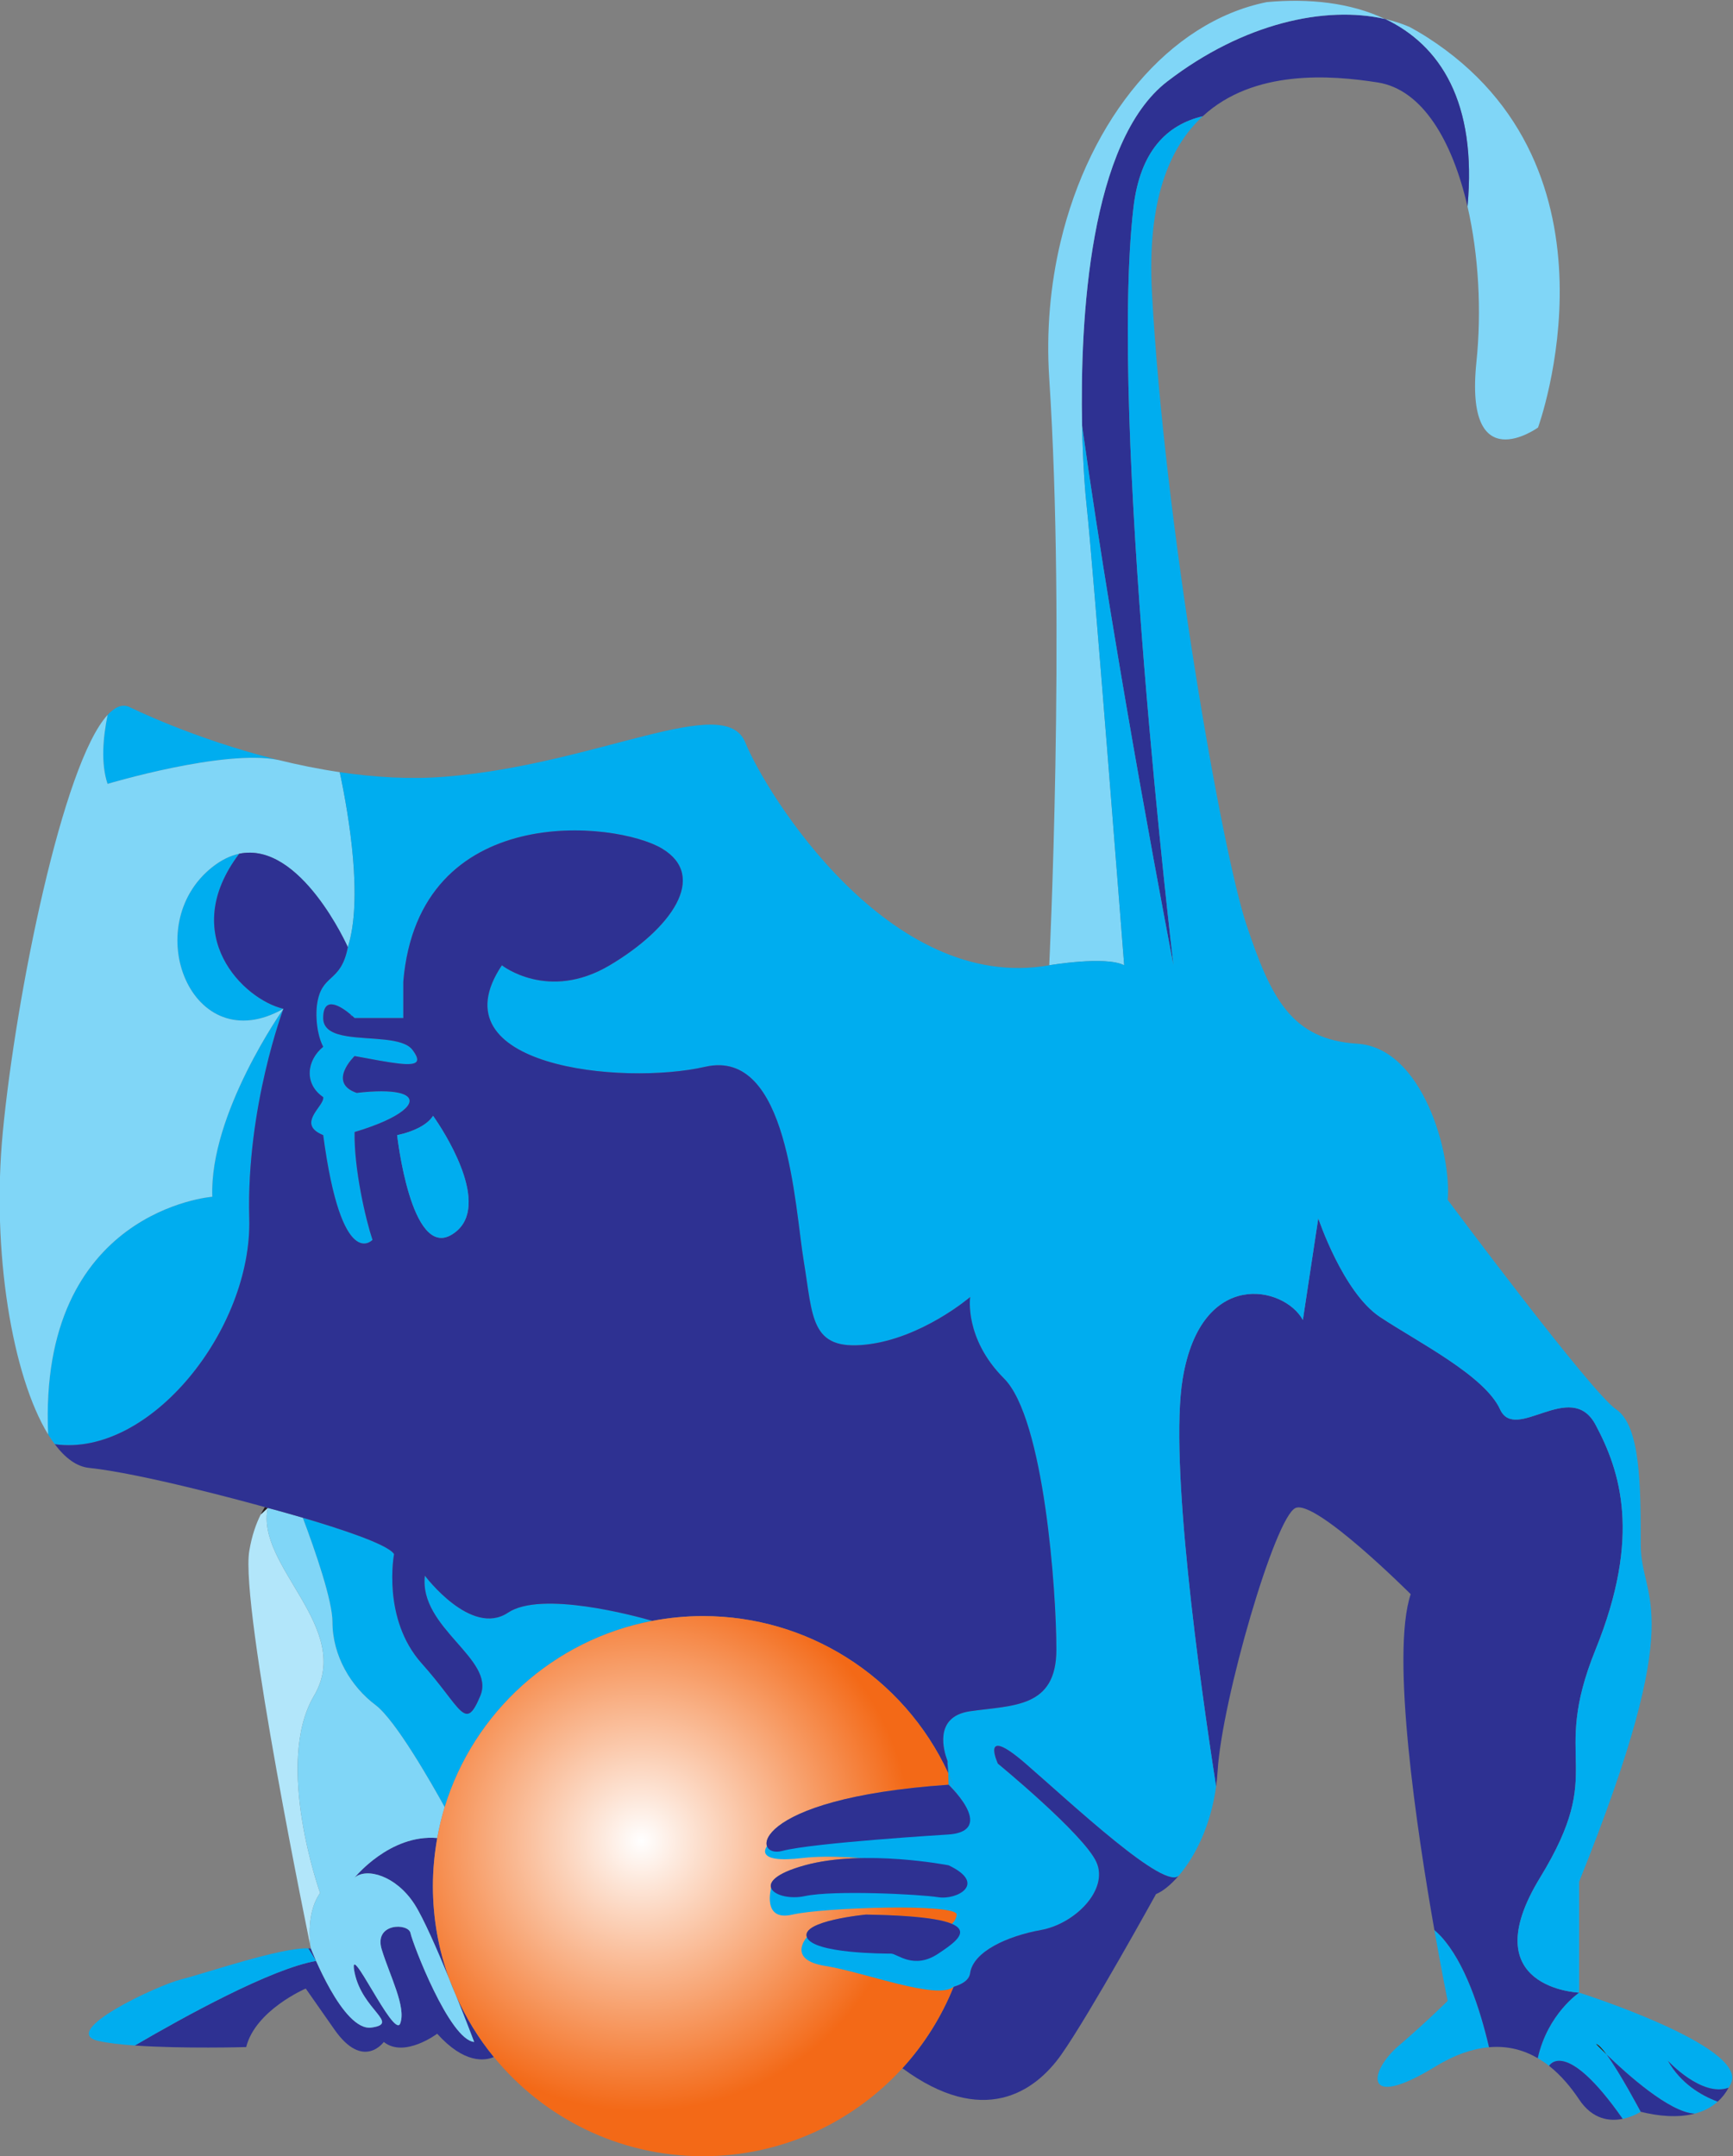 <?xml version="1.0" encoding="utf-8"?>
<svg viewBox="657.287 273.304 822.782 1023.535" width="82.278" height="102.353" xmlns="http://www.w3.org/2000/svg">
  <rect x="657.287" y="273.304" width="822.782" height="1023.535" fill="#808080" stroke="none"/>
  <defs>
    <clipPath clipPathUnits="userSpaceOnUse" id="clipPath294">
      <path d="m 8272.9,4438.33 c -65.84,10.64 -373.07,25.94 -475.47,3.99 -102.43,-21.94 -212.16,51.23 0,109.72 212.12,58.52 512.08,0 512.08,0 138.99,-65.83 29.23,-124.33 -36.61,-113.71 z m 0,-200.84 c -87.79,-58.55 -146.29,0 -168.23,0 -21.95,0 -278,0 -299.95,58.55 -21.95,58.55 210.37,80.45 210.37,80.45 451.76,-7.34 345.59,-80.45 257.81,-139 z m 101.24,446.19 c -2.28,-2.23 -4.68,-4.41 -7.68,-6.34 -12.25,-7.93 -30.08,-13.71 -56.95,-15.56 0,0 -482.84,-29.33 -592.57,-58.55 -109.72,-29.23 -124.39,186.19 592.52,235.74 0,0 0.05,3.04 0,8.18 -0.08,6.91 -0.38,18.3 -1.2,32.88 -78.65,170.55 -205.65,314.09 -363.6,413.1 -147.91,92.71 -322.66,146.5 -510.09,146.5 -61.55,0 -121.69,-6.04 -180.02,-17.11 -352.32,-66.73 -636.59,-325.4 -739.88,-663.28 -10.97,-35.87 -19.67,-72.66 -26.41,-110.12 -10.03,-55.62 -15.51,-112.85 -15.51,-171.34 0,-116.17 20.57,-227.52 58.29,-330.6 7.97,-19.29 15.73,-38.41 23.14,-56.75 35.24,-80.03 80.97,-154.43 135.66,-221.25 176.38,-215.6 444.44,-353.27 744.73,-353.27 281.38,0 534.53,120.87 710.39,313.45 76.97,84.27 138.91,182.33 182.16,289.91 44.57,110.85 69.34,231.76 69.34,358.51 0,70.67 -7.88,139.51 -22.32,205.9 z" id="path292"/>
    </clipPath>
    <radialGradient cx="0" cy="0" r="1" gradientUnits="userSpaceOnUse" gradientTransform="matrix(961.859,0,0,-961.859,7215.16,4638.67)" spreadMethod="pad" id="radialGradient300">
      <stop style="stop-opacity:1;stop-color:#ffffff" offset="0" id="stop296"/>
      <stop style="stop-opacity:1;stop-color:#f36917" offset="1" id="stop298"/>
    </radialGradient>
  </defs>
  <g id="g8" transform="matrix(1.333, 0, 0, -1.333, -1.0658141036401503e-13, 1765.627)">
    <g id="g10" transform="scale(0.1)">
      <path d="m 5940.41,7602.44 c -141.58,32.91 -377.1,261.88 -157.56,552.23 -31.03,-6.52 -63.1,-21.57 -95.84,-47.49 -263.34,-208.49 -74.71,-691.28 253.4,-504.74" style="fill:#00adef;fill-opacity:1;fill-rule:nonzero;stroke:none" id="path232"/>
      <path d="m 10555.2,4098.54 c 0,0 -111.8,-74.72 -147.3,-233.05 l -0.1,-0.34 c 14.1,-8.32 27.8,-17.4 40.6,-27.48 l -0.1,0.05 c 0,0 57.1,104.24 262.1,-188.72 37.4,7.54 64.2,25.24 64.2,25.24 0,0 -71.8,136.22 -121.6,203.98 -23.2,22.46 -37.5,37.42 -37.5,37.42 8.3,-1.33 21.9,-16.08 37.5,-37.42 70.7,-68.45 224.7,-207.19 313.9,-210.63 30.2,7.9 58.2,21.52 81.9,42.71 -60.1,22.57 -131.7,65.18 -177.2,145.43 0,0 120,-130.65 216.2,-95.81 3,5.44 6.1,10.8 8.7,16.72 58.5,131.66 -541.3,321.9 -541.3,321.9" style="fill:#00adef;fill-opacity:1;fill-rule:nonzero;stroke:none" id="path234"/>
      <path d="m 7254.55,5422.52 c -66.26,19.08 -395.96,108.11 -514.17,29.29 -131.67,-87.78 -296.26,131.67 -296.26,131.67 -21.95,-186.54 252.37,-296.27 197.51,-427.93 -54.87,-131.68 -65.84,-43.9 -208.49,115.21 -142.64,159.1 -98.75,389.52 -98.75,389.52 -21.08,35.15 -199.35,92.66 -325.06,129.58 45.09,-119.97 105.61,-295.2 105.61,-370.97 0,-120.69 65.84,-230.42 153.61,-296.27 71.12,-53.31 199.82,-279.45 246.12,-363.38 103.29,337.88 387.56,596.55 739.88,663.28" style="fill:#00adef;fill-opacity:1;fill-rule:nonzero;stroke:none" id="path236"/>
      <path d="m 10157.7,10459.9 v 0 c 39.8,-172.8 50.5,-372.3 31.8,-553.22 -43.9,-424.25 219.4,-234.11 219.4,-234.11 0,0 336.5,921.73 -395,1389.93 -20.93,13.4 -41.74,25.4 -62.58,36.8 -27.3,11.7 -56.58,21.2 -87.62,28.3 196.3,-93.2 328.3,-295.7 294,-667.7" style="fill:#80d6f7;fill-opacity:1;fill-rule:nonzero;stroke:none" id="path238"/>
      <path d="m 5818.68,6856.29 c -10.97,395.02 121.73,746.15 121.73,746.15 0,0 -264.37,-373.08 -253.4,-669.33 0,0 -620.68,-47.49 -584.63,-846.7 7.67,-12.51 15.59,-24 23.65,-34.71 338.74,-47.49 703.62,409.58 692.65,804.59" style="fill:#00adef;fill-opacity:1;fill-rule:nonzero;stroke:none" id="path240"/>
      <path d="m 10039.7,4321.66 c 26.5,-150.56 47.3,-252.41 47.3,-252.41 0,0 -73.1,-73.16 -175.54,-160.95 -102.44,-87.77 -131.67,-234.06 131.64,-73.12 71.1,43.47 134.5,63.95 191.3,68.97 -31.9,136.26 -85.9,302.69 -171.7,395.53 -6.8,7.42 -14.7,14.7 -23,21.98" style="fill:#00adef;fill-opacity:1;fill-rule:nonzero;stroke:none" id="path242"/>
      <path d="m 6619.68,3922.97 c -87.78,7.33 -219.46,351.12 -226.74,387.69 -7.33,36.56 -131.68,36.56 -102.44,-58.52 29.23,-95.06 87.78,-204.83 65.84,-263.34 -21.95,-58.5 -190.18,314.52 -162.45,180.62 27.69,-133.89 162.45,-180.62 60.05,-195.28 -102.4,-14.65 -215.81,281.65 -215.81,281.65 -2.74,0.35 -6.17,0.26 -9.25,0.38 l 27.8,-44.7 c -159.91,-27.81 -467.39,-197.08 -645.7,-301.23 169.82,-12 396.73,-5.58 396.73,-5.58 32.92,131.68 212.16,208.49 212.16,208.49 0,0 0,0 102.4,-146.33 102.39,-146.33 175.56,-43.9 175.56,-43.9 73.17,-58.54 190.17,29.28 190.17,29.28 96.96,-107.75 170,-96.44 201.84,-83.02 -54.69,66.82 -100.42,141.22 -135.66,221.25 37.21,-92.59 65.5,-167.46 65.5,-167.46" style="fill:#2e3192;fill-opacity:1;fill-rule:nonzero;stroke:none" id="path244"/>
      <path d="m 6193.89,4508.17 c 42.35,36.56 147.78,7.31 213.62,-95.12 31.21,-48.52 80.32,-160.91 123.53,-265.87 -37.72,103.08 -58.29,214.43 -58.29,330.6 0,58.49 5.48,115.72 15.51,171.34 -169,14.58 -294.37,-140.95 -294.37,-140.95" style="fill:#2e3192;fill-opacity:1;fill-rule:nonzero;stroke:none" id="path246"/>
      <path d="m 9088.52,10905.2 c -275.48,-211.8 -311.56,-841 -303.51,-1226.2 122.8,-877.43 325.45,-1921.58 325.45,-1921.58 0,0 -230.42,1940.78 -142.65,2697.88 23.41,201.9 119.34,295.8 246.89,325.9 181.52,167.6 455.79,146.8 623.63,120.3 159.41,-25.2 265.77,-209.2 319.37,-441.6 34.3,372 -97.7,574.5 -294,667.7 -211.89,48.3 -503.78,-13.8 -775.18,-222.4" style="fill:#2e3192;fill-opacity:1;fill-rule:nonzero;stroke:none" id="path248"/>
      <path d="m 8934.9,7757.42 c 0,0 -113.37,1457.99 -133.48,1633.55 -5.26,45.86 -13.58,151.81 -16.41,288.03 -8.05,385.2 28.03,1014.4 303.51,1226.2 271.4,208.6 563.29,270.7 775.18,222.4 -123.34,58.5 -271.73,73.9 -421.06,60.1 -350.27,-71 -630.28,-415.7 -734.39,-854 -36.39,-153.1 -51.35,-317.5 -40.33,-485.57 58.5,-892.42 0,-2090.71 0,-2090.71 0,0 201.14,34.29 266.98,0" style="fill:#80d6f7;fill-opacity:1;fill-rule:nonzero;stroke:none" id="path250"/>
      <path d="m 10555.2,4098.54 c 0,0 -380.4,14.61 -139,409.63 241.4,395.01 32.9,405.97 197.5,811.96 164.6,406 87.8,636.42 0,801 -87.8,164.59 -285.3,-65.83 -340.1,54.86 -54.9,120.71 -296.31,241.41 -427.97,329.19 -131.67,87.77 -219.46,351.11 -219.46,351.11 l -54.86,-362.09 c -65.83,120.71 -362.1,186.54 -427.93,-208.48 -48.95,-293.73 59.79,-1072.48 118.81,-1452.67 2.39,18 4.45,36.4 5.57,55.46 14.62,248.69 204.79,907.09 277.96,936.37 73.16,29.27 409.63,-307.24 409.63,-307.24 -71.88,-215.65 21.94,-841.59 84.35,-1195.98 8.3,-7.28 16.2,-14.56 23,-21.98 85.8,-92.84 139.8,-259.27 171.7,-395.53 67.1,5.87 124.6,-10.46 173.4,-39 l 0.1,0.34 c 35.5,158.33 147.3,233.05 147.3,233.05" style="fill:#2e3192;fill-opacity:1;fill-rule:nonzero;stroke:none" id="path252"/>
      <path d="m 10448.3,3837.72 0.1,-0.05 c 43.5,-34.45 78.9,-77.7 106.8,-119.53 48.2,-72.37 109.6,-78.35 155.2,-69.14 -205,292.96 -262.1,188.72 -262.1,188.72" style="fill:#2e3192;fill-opacity:1;fill-rule:nonzero;stroke:none" id="path254"/>
      <path d="m 10615.5,3915.64 c 0,0 14.3,-14.96 37.5,-37.42 -15.6,21.34 -29.2,36.09 -37.5,37.42" style="fill:#231f20;fill-opacity:1;fill-rule:nonzero;stroke:none" id="path256"/>
      <path d="m 10774.6,3674.24 c 61.7,-15.43 131.5,-22.5 192.3,-6.65 -89.2,3.44 -243.2,142.18 -313.9,210.63 49.8,-67.76 121.6,-203.98 121.6,-203.98" style="fill:#2e3192;fill-opacity:1;fill-rule:nonzero;stroke:none" id="path258"/>
      <path d="m 10871.6,3855.73 c 45.5,-80.25 117.1,-122.86 177.2,-145.43 14.9,13.36 28.1,29.78 39,49.62 -96.2,-34.84 -216.2,95.81 -216.2,95.81" style="fill:#2e3192;fill-opacity:1;fill-rule:nonzero;stroke:none" id="path260"/>
      <path d="m 5313.94,8403.44 c 0,0 415.59,124.72 608.42,85.16 -303.34,75.01 -531.61,189.15 -531.61,189.15 -24.95,10.71 -50.67,-0.64 -76.55,-28.59 -16.5,-80.28 -24.61,-172.69 -0.26,-245.72" style="fill:#00adef;fill-opacity:1;fill-rule:nonzero;stroke:none" id="path262"/>
      <path d="m 8309.46,4914.14 c 0,0 -2.1,4.68 -4.8,12.01 0.13,-1.41 0.21,-2.61 0.34,-4.03 1.46,-2.75 3.01,-5.22 4.46,-7.98" style="fill:#231f20;fill-opacity:1;fill-rule:nonzero;stroke:none" id="path264"/>
      <path d="m 5687.01,6933.11 c -10.97,296.25 253.4,669.33 253.4,669.33 -328.11,-186.54 -516.74,296.25 -253.4,504.74 32.74,25.92 64.81,40.97 95.84,47.49 218.67,45.77 386.95,-332.79 386.95,-332.79 53.93,169.48 5.11,463.26 -28.8,623.3 -75.57,11.23 -149.12,26.23 -218.64,43.42 -192.83,39.56 -608.42,-85.16 -608.42,-85.16 -24.35,73.03 -16.24,165.44 0.26,245.72 -159.24,-171.96 -326.14,-994.87 -373.33,-1485.63 -40.98,-425.97 34.29,-870.09 161.51,-1077.12 -36.05,799.21 584.63,846.7 584.63,846.7" style="fill:#80d6f7;fill-opacity:1;fill-rule:nonzero;stroke:none" id="path266"/>
      <path d="m 6071.05,4453.3 c 0,0 -164.59,460.84 -21.94,702.25 142.64,241.39 -208.48,460.85 -164.6,669.33 l -24.94,-23.36 c -16.85,-33.4 -31.81,-75.82 -40.89,-130.26 -32.92,-197.51 219.45,-1415.47 219.45,-1415.47 0,0 -21.94,120.7 32.92,197.51" style="fill:#b2e6fa;fill-opacity:1;fill-rule:nonzero;stroke:none" id="path268"/>
      <path d="m 5874.22,5827.75 c -4.96,-8.02 -9.85,-16.76 -14.65,-26.23 l 24.94,23.36 c 0,0 -3.64,1.02 -10.29,2.87" style="fill:#231f20;fill-opacity:1;fill-rule:nonzero;stroke:none" id="path270"/>
      <path d="m 6185.31,7577.37 c -1.62,1.4 -3.33,2.86 -5.31,4.53 -0.17,-1.45 -0.42,-3 -0.64,-4.49 1.97,0 3.95,0 5.95,-0.04" style="fill:#2e3192;fill-opacity:1;fill-rule:nonzero;stroke:none" id="path272"/>
      <path d="m 6028.88,4256.17 c -96.58,4.24 -366.56,-88.84 -451.6,-110.1 -87.78,-21.96 -438.9,-186.55 -296.26,-219.46 32.92,-7.58 78.95,-12.77 129.96,-16.37 178.31,104.15 485.79,273.42 645.7,301.23 l -27.8,44.7" style="fill:#00adef;fill-opacity:1;fill-rule:nonzero;stroke:none" id="path274"/>
      <path d="m 6400.22,7455.89 c 8.93,-11.83 13.81,-25.25 15.61,-39.22 3.26,8.02 -1.63,20.62 -15.61,39.22" style="fill:#00adef;fill-opacity:1;fill-rule:nonzero;stroke:none" id="path276"/>
      <path d="m 10774.7,5693.2 c 0,204.84 0,424.24 -87.8,482.79 -87.8,58.55 -599.9,746.14 -599.9,746.14 14.6,160.9 -87.75,541.35 -321.83,555.91 -234.07,14.67 -307.23,161 -395.01,424.34 -87.78,263.35 -292.62,1433.73 -336.51,2253.02 -17.4,324.7 61.89,515.8 181.05,625.8 -127.55,-30.1 -223.48,-124 -246.89,-325.9 -87.77,-757.1 142.65,-2697.88 142.65,-2697.88 0,0 -202.65,1044.15 -325.45,1921.58 2.83,-136.22 11.15,-242.17 16.41,-288.03 20.11,-175.56 133.48,-1633.55 133.48,-1633.55 -65.84,34.29 -266.98,0 -266.98,0 -570.58,-101.07 -1009.49,613.1 -1082.65,793.72 -73.17,180.66 -526.69,-78.19 -1067.98,-122.07 -125.72,-10.2 -253.71,-2.15 -376.29,16.11 33.91,-160.04 82.73,-453.82 28.8,-623.3 -25.63,-131.66 -94.94,-90.6 -110.11,-206.84 -1.84,-14.11 -2.36,-31.72 -1.24,-50.58 1.88,-32.88 8.96,-69.44 23.57,-97.38 -58.55,-47.49 -69.52,-131.68 0,-179.17 0.94,-4.79 -0.81,-10.41 -3.9,-16.49 -17.15,-33.96 -79.85,-84.75 3.9,-118.86 65.83,-493.78 175.56,-373.07 175.56,-373.07 -24.43,73.3 -66.05,252.28 -63.73,384.04 22.11,6.47 41.79,13.15 60.27,19.89 136.51,49.72 173.28,103.68 95.05,120.19 -31.06,6.51 -79.76,7.28 -147.86,-0.7 -106.09,36.61 -7.46,131.25 -7.46,131.25 132.36,-24.51 212.38,-40.85 221.98,-17.49 -1.8,13.97 -6.68,27.39 -15.61,39.22 -34.45,45.82 -151.29,35.62 -233.34,48.95 -48.47,7.84 -84.86,23.91 -84.86,64.67 v 0.39 c 0.26,85.17 68.19,37.16 97.98,12 1.98,-1.67 3.69,-3.13 5.31,-4.53 5.24,-4.59 8.58,-7.86 8.58,-7.86 h 102.82 70.6 v 130.01 c 54.86,645.71 757.11,572.24 921.7,473.49 164.58,-98.75 32.92,-285.28 -186.53,-415.59 -219.46,-130.3 -384.05,0 -384.05,0 -241.39,-360.72 427.93,-429.3 724.2,-361.49 296.25,67.8 318.2,-495.74 351.12,-693.25 32.92,-197.5 21.94,-318.2 221.34,-296.25 199.39,21.93 371.17,169.46 371.17,169.46 0,0 -21.94,-147.53 120.7,-290.17 142.65,-142.64 186.54,-757.1 186.37,-965.59 -0.13,-208.48 -153.44,-197.51 -307.07,-219.44 -67.62,-9.69 -90.56,-46.99 -95.05,-85.74 -4.12,-34.97 6.72,-70.81 13.45,-88.8 2.7,-7.33 4.8,-12.01 4.8,-12.01 -1.45,2.76 -3,5.23 -4.46,7.98 1.63,-16.21 2.62,-30.13 3.26,-42.09 10.89,-23.61 21.05,-47.58 30.01,-72.19 29.91,-35.52 67.93,-92.74 35.87,-124.16 14.44,-66.39 22.32,-135.23 22.32,-205.9 0,-126.75 -24.77,-247.66 -69.34,-358.51 33.43,9.9 55.76,25.08 59.14,48.74 10.98,76.81 131.68,131.67 252.38,153.61 120.7,21.95 241.4,142.65 197.5,241.41 -43.89,98.75 -351.12,351.11 -351.12,351.11 0,0 -65.84,142.65 98.75,0 164.59,-142.63 502,-460.33 547.26,-396.9 55.82,65.85 112.13,174.33 131.16,315.81 -59.02,380.19 -167.76,1158.94 -118.81,1452.67 65.83,395.02 362.1,329.19 427.93,208.48 l 54.86,362.09 c 0,0 87.79,-263.34 219.46,-351.11 131.66,-87.78 373.07,-208.48 427.97,-329.19 54.8,-120.69 252.3,109.73 340.1,-54.86 87.8,-164.58 164.6,-395 0,-801 -164.6,-405.99 43.9,-416.95 -197.5,-811.96 -241.4,-395.02 139,-409.63 139,-409.63 v 394.96 c 395,980.2 219.5,994.87 219.5,1199.7" style="fill:#00adef;fill-opacity:1;fill-rule:nonzero;stroke:none" id="path278"/>
      <path d="m 8583.77,4914.14 c -164.59,142.65 -98.75,0 -98.75,0 0,0 307.23,-252.36 351.12,-351.11 43.9,-98.76 -76.8,-219.46 -197.5,-241.41 -120.7,-21.94 -241.4,-76.8 -252.38,-153.61 -3.38,-23.66 -25.71,-38.84 -59.14,-48.74 -43.25,-107.58 -105.19,-205.64 -182.16,-289.91 286.18,-210.63 471.22,-86.93 566.84,49.68 102.4,146.28 336.51,570.57 336.51,570.57 23.49,9.39 52.98,32.53 82.72,67.63 -45.26,-63.43 -382.67,254.27 -547.26,396.9" style="fill:#2e3192;fill-opacity:1;fill-rule:nonzero;stroke:none" id="path280"/>
      <path d="m 6253.94,3974.14 c 102.4,14.66 -32.36,61.39 -60.05,195.28 -27.73,133.9 140.5,-239.12 162.45,-180.62 21.94,58.51 -36.61,168.28 -65.84,263.34 -29.24,95.08 95.11,95.08 102.44,58.52 7.28,-36.57 138.96,-380.36 226.74,-387.69 0,0 -28.29,74.87 -65.5,167.46 -8.22,18.64 -16.11,37.5 -23.14,56.75 -43.21,104.96 -92.32,217.35 -123.53,265.87 -65.84,102.43 -171.27,131.68 -213.62,95.12 0,0 125.37,155.53 294.37,140.95 6.74,37.46 15.44,74.25 26.41,110.12 -46.3,83.93 -175,310.07 -246.12,363.38 -87.77,65.85 -153.61,175.58 -153.61,296.27 0,75.77 -60.52,251 -105.61,370.97 -70.59,20.7 -124.82,35.02 -124.82,35.02 -43.88,-208.48 307.24,-427.94 164.6,-669.33 -142.65,-241.41 21.94,-702.25 21.94,-702.25 -54.86,-76.81 -32.92,-197.51 -32.92,-197.51 0,0 113.41,-296.3 215.81,-281.65" style="fill:#80d6f7;fill-opacity:1;fill-rule:nonzero;stroke:none" id="path282"/>
      <path d="m 6539.18,6797.75 c -144.82,-86.46 -193.82,354.81 -193.82,354.81 0,0 38.15,6.77 74.49,24.94 21.01,10.46 41.45,24.69 53.5,43.77 0,0 4.37,-6.04 11.14,-16.25 44.28,-66.17 200.55,-320.17 54.69,-407.27 z m 1967.78,-512.03 c -142.64,142.64 -120.7,290.17 -120.7,290.17 0,0 -171.78,-147.53 -371.17,-169.46 -199.4,-21.95 -188.42,98.75 -221.34,296.25 -32.92,197.51 -54.87,761.05 -351.12,693.25 -296.27,-67.81 -965.59,0.77 -724.2,361.49 0,0 164.59,-130.3 384.05,0 219.45,130.31 351.11,316.84 186.53,415.59 -164.59,98.75 -866.84,172.22 -921.7,-473.49 v -130.01 h -70.6 -102.82 c 0,0 -3.34,3.27 -8.58,7.86 -2,0.04 -3.98,0.04 -5.95,0.04 0.22,1.49 0.47,3.04 0.64,4.49 -29.79,25.16 -97.72,73.17 -97.98,-12 v -0.39 c 0,-40.76 36.39,-56.83 84.86,-64.67 82.05,-13.33 198.89,-3.13 233.34,-48.95 13.98,-18.6 18.87,-31.2 15.61,-39.22 -9.6,-23.36 -89.62,-7.02 -221.98,17.49 0,0 -98.63,-94.64 7.46,-131.25 68.1,7.98 116.8,7.21 147.86,0.7 78.23,-16.51 41.46,-70.47 -95.05,-120.19 -18.48,-6.74 -38.16,-13.42 -60.27,-19.89 -2.32,-131.76 39.3,-310.74 63.73,-384.04 0,0 -109.73,-120.71 -175.56,373.07 -83.75,34.11 -21.05,84.9 -3.9,118.86 3.09,6.08 4.84,11.7 3.9,16.49 -69.52,47.49 -58.55,131.68 0,179.17 -14.61,27.94 -21.69,64.5 -23.57,97.38 -1.12,18.86 -0.6,36.47 1.24,50.58 15.17,116.24 84.48,75.18 110.11,206.84 0,0 -168.28,378.56 -386.95,332.79 -219.54,-290.35 15.98,-519.32 157.56,-552.23 0,0 -132.7,-351.13 -121.73,-746.15 10.97,-395.01 -353.91,-852.08 -692.65,-804.59 37.16,-49.51 78.01,-79.6 121.3,-84.19 188.76,-19.92 560.63,-121.42 626.89,-139.76 6.65,-1.85 10.29,-2.87 10.29,-2.87 0,0 54.23,-14.32 124.82,-35.02 125.71,-36.92 303.98,-94.43 325.06,-129.58 0,0 -43.89,-230.42 98.75,-389.52 142.65,-159.11 153.62,-246.89 208.49,-115.21 54.86,131.66 -219.46,241.39 -197.51,427.93 0,0 164.59,-219.45 296.26,-131.67 118.21,78.82 447.91,-10.21 514.17,-29.29 58.33,11.07 118.47,17.11 180.02,17.11 187.43,0 362.18,-53.79 510.09,-146.5 157.95,-99.01 284.95,-242.55 363.6,-413.1 -0.64,11.96 -1.63,25.88 -3.26,42.09 -0.13,1.42 -0.21,2.62 -0.34,4.03 -6.73,17.99 -17.57,53.83 -13.45,88.8 4.49,38.75 27.43,76.05 95.05,85.74 153.63,21.93 306.94,10.96 307.07,219.44 0.17,208.49 -43.72,822.95 -186.37,965.59" style="fill:#2e3192;fill-opacity:1;fill-rule:nonzero;stroke:none" id="path284"/>
      <path d="m 6539.18,6797.75 c 145.86,87.1 -10.41,341.1 -54.69,407.27 -6.77,10.21 -11.14,16.25 -11.14,16.25 -12.05,-19.08 -32.49,-33.31 -53.5,-43.77 -36.34,-18.17 -74.49,-24.94 -74.49,-24.94 0,0 49,-441.27 193.82,-354.81" style="fill:#00adef;fill-opacity:1;fill-rule:nonzero;stroke:none" id="path286"/>
      <g id="g288">
        <g id="g290" clip-path="url(#clipPath294)">
          <path d="m 8272.9,4438.33 c -65.84,10.64 -373.07,25.94 -475.47,3.99 -102.43,-21.94 -212.16,51.23 0,109.72 212.12,58.52 512.08,0 512.08,0 138.99,-65.83 29.23,-124.33 -36.61,-113.71 z m 0,-200.84 c -87.79,-58.55 -146.29,0 -168.23,0 -21.95,0 -278,0 -299.95,58.55 -21.95,58.55 210.37,80.45 210.37,80.45 451.76,-7.34 345.59,-80.45 257.81,-139 z m 101.24,446.19 c -2.28,-2.23 -4.68,-4.41 -7.68,-6.34 -12.25,-7.93 -30.08,-13.71 -56.95,-15.56 0,0 -482.84,-29.33 -592.57,-58.55 -109.72,-29.23 -124.39,186.19 592.52,235.74 0,0 0.05,3.04 0,8.18 -0.08,6.91 -0.38,18.3 -1.2,32.88 -78.65,170.55 -205.65,314.09 -363.6,413.1 -147.91,92.71 -322.66,146.5 -510.09,146.5 -61.55,0 -121.69,-6.04 -180.02,-17.11 -352.32,-66.73 -636.59,-325.4 -739.88,-663.28 -10.97,-35.87 -19.67,-72.66 -26.41,-110.12 -10.03,-55.62 -15.51,-112.85 -15.51,-171.34 0,-116.17 20.57,-227.52 58.29,-330.6 7.97,-19.29 15.73,-38.41 23.14,-56.75 35.24,-80.03 80.97,-154.43 135.66,-221.25 176.38,-215.6 444.44,-353.27 744.73,-353.27 281.38,0 534.53,120.87 710.39,313.45 76.97,84.27 138.91,182.33 182.16,289.91 44.57,110.85 69.34,231.76 69.34,358.51 0,70.67 -7.88,139.51 -22.32,205.9" style="fill:url(#radialGradient300);fill-opacity:1;fill-rule:nonzero;stroke:none" id="path302"/>
        </g>
      </g>
      <path d="m 8317,4831.42 c 5.36,-5.48 13.03,-13.71 21.27,-23.58 -8.96,24.61 -19.12,48.58 -30.01,72.19 0.82,-14.58 1.12,-25.97 1.2,-32.88 2.41,-5.31 5.27,-10.32 7.54,-15.73" style="fill:#00adef;fill-opacity:1;fill-rule:nonzero;stroke:none" id="path304"/>
      <path d="m 8317,4831.42 c -2.27,5.41 -5.13,10.42 -7.54,15.73 0.05,-5.14 0,-8.18 0,-8.18 0,0 2.91,-2.8 7.54,-7.55" style="fill:#00adef;fill-opacity:1;fill-rule:nonzero;stroke:none" id="path306"/>
      <path d="m 6531.04,4147.18 c 7.03,-19.25 14.92,-38.11 23.14,-56.75 -7.41,18.34 -15.17,37.46 -23.14,56.75" style="fill:#00adef;fill-opacity:1;fill-rule:nonzero;stroke:none" id="path308"/>
      <path d="m 7662.76,4620.07 c 0,0 -51.86,-63.51 127.34,-42 179.22,21.51 580.61,-36.69 548.17,-88.2 -32.41,-51.54 -660.77,-18.73 -660.77,-18.73 0,0 -33.68,-120.24 76.04,-94.65 109.73,25.59 587.12,40.68 584.73,0 -2.36,-40.68 -69.01,-65.83 -69.01,-65.83 l -464.54,-14.62 c 0,0 -73.16,-80.5 65.84,-102.44 138.99,-21.96 397.45,-123.06 456.56,-74.33 59.14,48.74 198.14,481.26 198.14,481.26 0,0 -72.94,179.38 -212.03,158.71 -139.08,-20.65 -643.7,-118.43 -650.47,-139.17" style="fill:#00adef;fill-opacity:1;fill-rule:nonzero;stroke:none" id="path310"/>
      <path d="m 8338.27,4807.84 c -8.24,9.87 -15.91,18.1 -21.27,23.58 -4.63,4.75 -7.54,7.55 -7.54,7.55 -716.91,-49.55 -702.24,-264.97 -592.52,-235.74 109.73,29.22 592.57,58.55 592.57,58.55 26.87,1.85 44.7,7.63 56.95,15.56 3,1.93 5.4,4.11 7.68,6.34 32.06,31.42 -5.96,88.64 -35.87,124.16" style="fill:#2e3192;fill-opacity:1;fill-rule:nonzero;stroke:none" id="path312"/>
      <path d="m 8309.51,4552.04 c 0,0 -299.96,58.52 -512.08,0 -212.16,-58.49 -102.43,-131.66 0,-109.72 102.4,21.95 409.63,6.65 475.47,-3.99 65.84,-10.62 175.6,47.88 36.61,113.71" style="fill:#2e3192;fill-opacity:1;fill-rule:nonzero;stroke:none" id="path314"/>
      <path d="m 8015.09,4376.49 c 0,0 -232.32,-21.9 -210.37,-80.45 21.95,-58.55 278,-58.55 299.95,-58.55 21.94,0 80.44,-58.55 168.23,0 87.78,58.55 193.95,131.66 -257.81,139" style="fill:#2e3192;fill-opacity:1;fill-rule:nonzero;stroke:none" id="path316"/>
    </g>
  </g>
</svg>